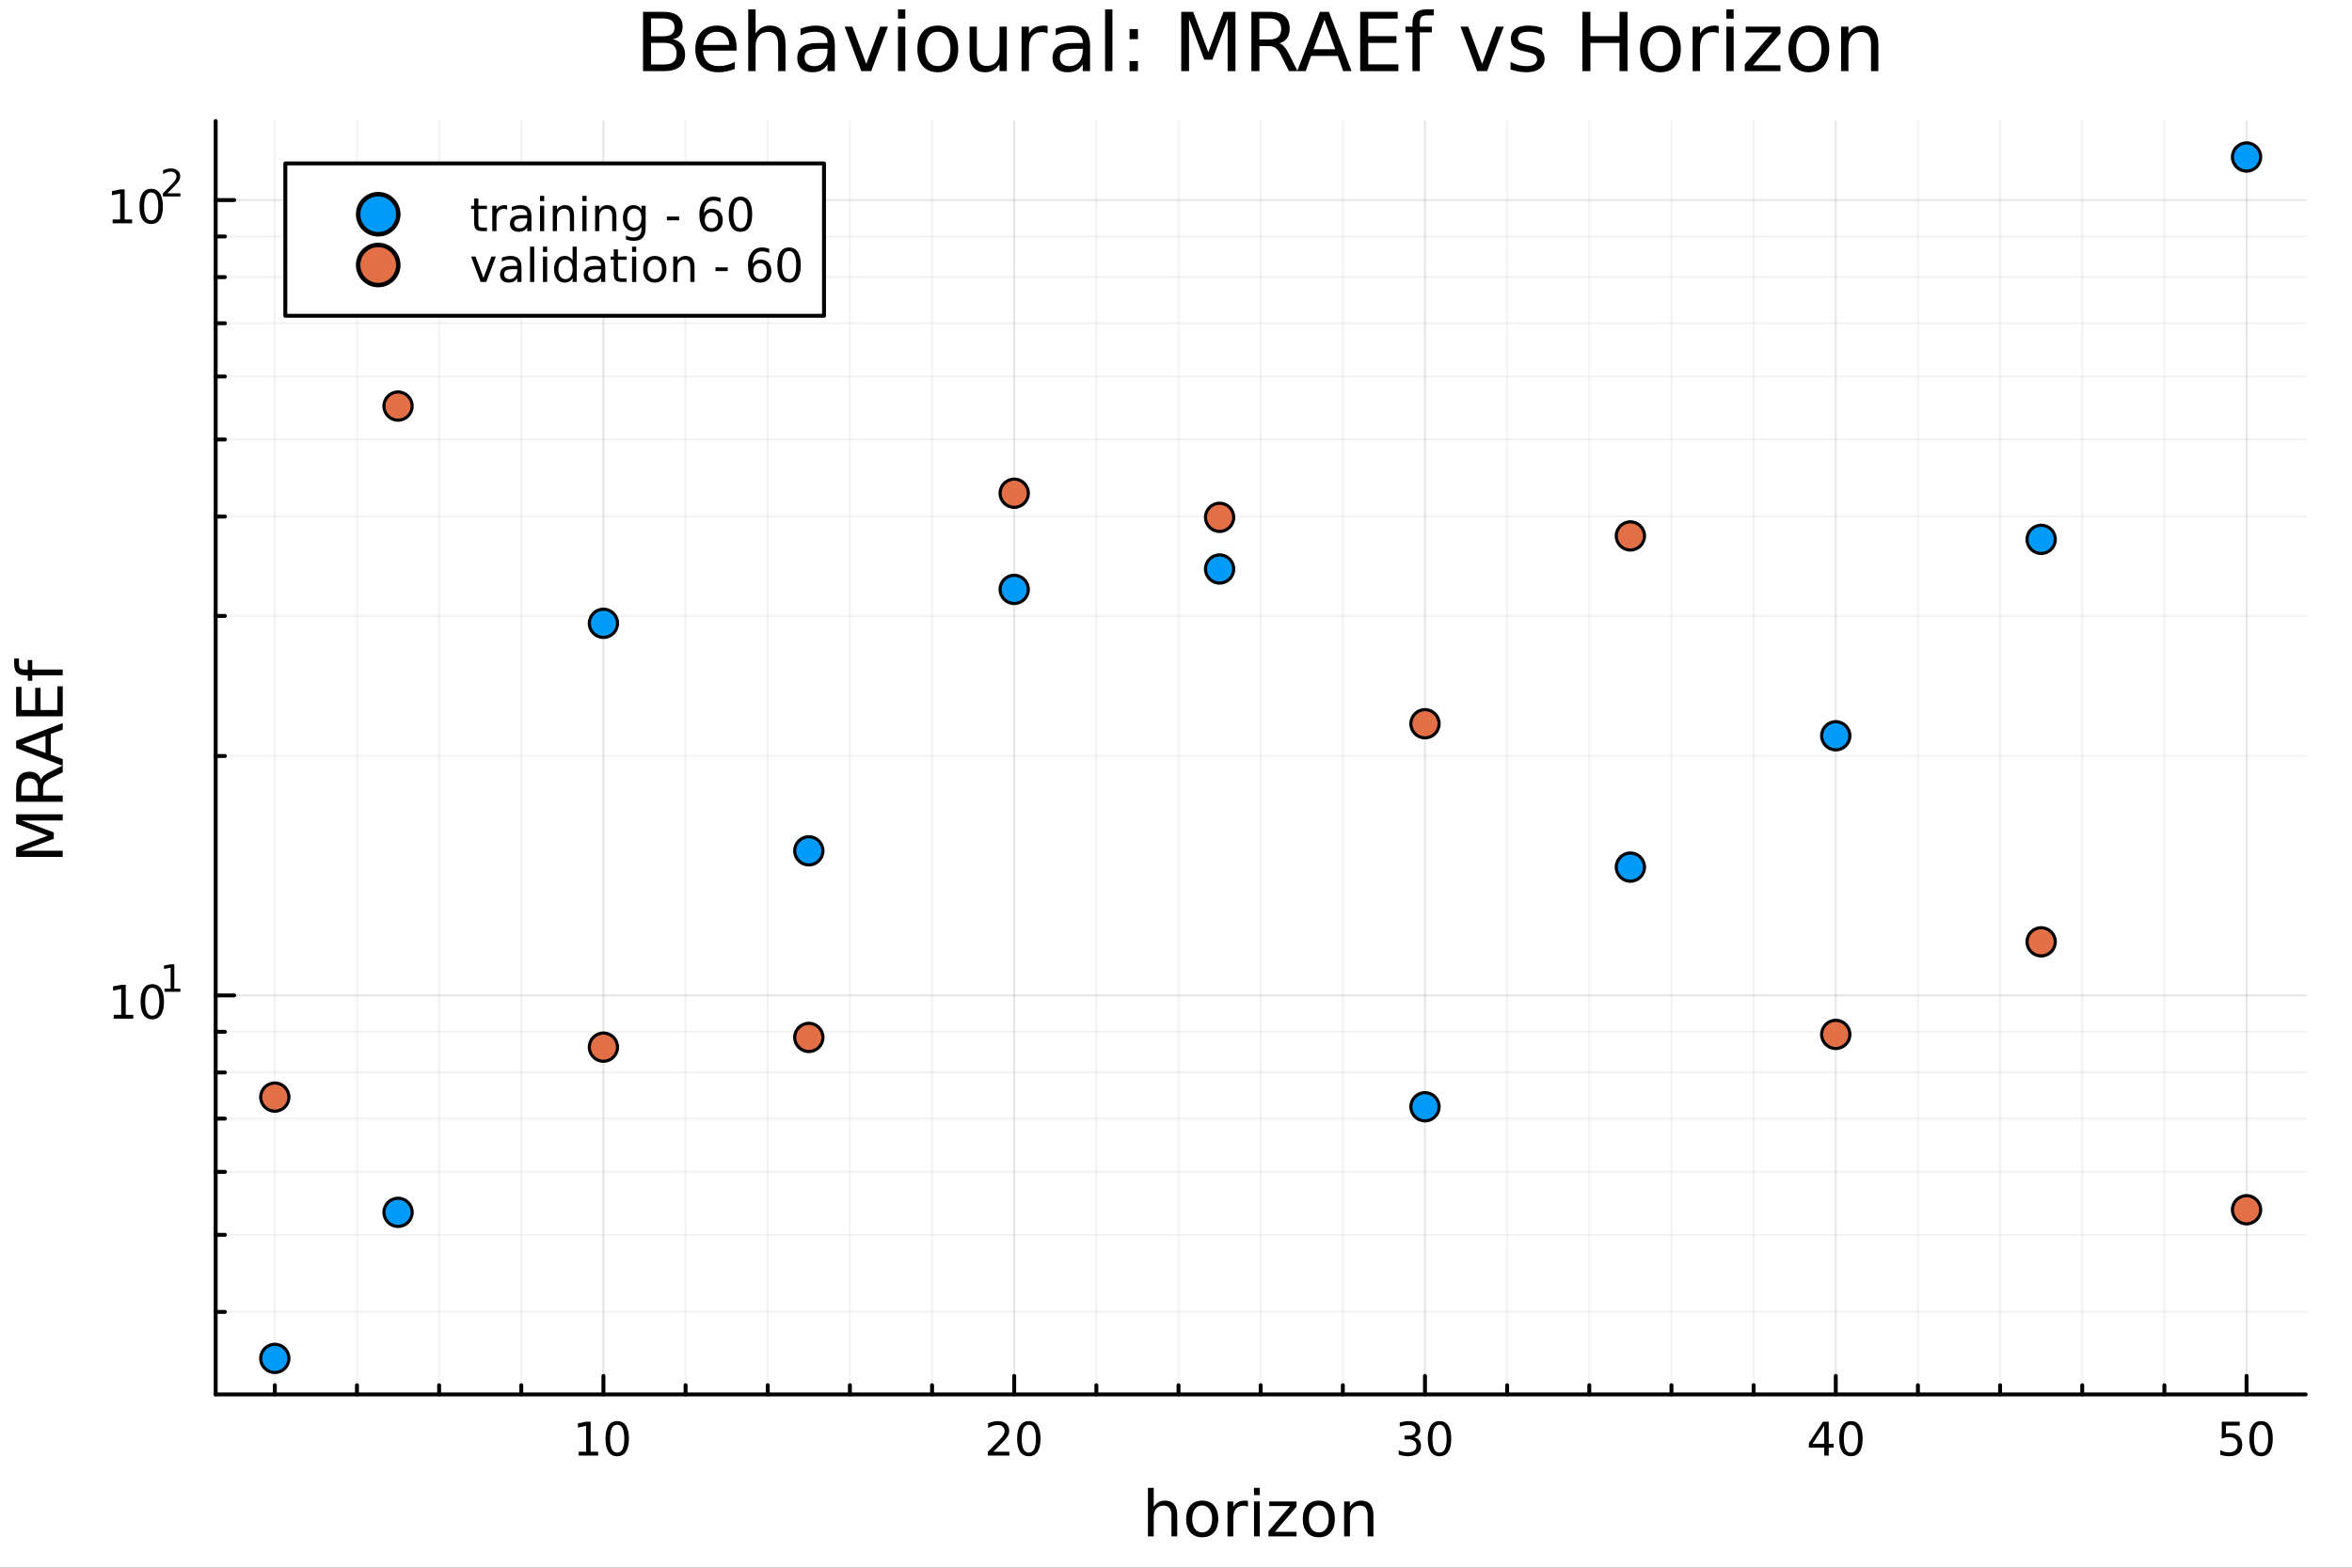 <?xml version="1.0" encoding="utf-8"?>
<svg xmlns="http://www.w3.org/2000/svg" xmlns:xlink="http://www.w3.org/1999/xlink" width="600" height="400" viewBox="0 0 2400 1600">
<rect x="0" y="0" width="2400" height="1600" fill="#333333" stroke="none"/>
<defs>
  <clipPath id="clip830">
    <rect x="0" y="0" width="2400" height="1600"/>
  </clipPath>
</defs>
<path clip-path="url(#clip830)" d="M0 1600 L2400 1600 L2400 0 L0 0  Z" fill="#ffffff" fill-rule="evenodd" fill-opacity="1"/>
<defs>
  <clipPath id="clip831">
    <rect x="480" y="0" width="1681" height="1600"/>
  </clipPath>
</defs>
<path clip-path="url(#clip830)" d="M220.057 1423.18 L2352.76 1423.18 L2352.76 123.472 L220.057 123.472  Z" fill="#ffffff" fill-rule="evenodd" fill-opacity="1"/>
<defs>
  <clipPath id="clip832">
    <rect x="220" y="123" width="2134" height="1301"/>
  </clipPath>
</defs>
<polyline clip-path="url(#clip832)" style="stroke:#000000; stroke-linecap:round; stroke-linejoin:round; stroke-width:2; stroke-opacity:0.1; fill:none" points="615.747,1423.18 615.747,123.472 "/>
<polyline clip-path="url(#clip832)" style="stroke:#000000; stroke-linecap:round; stroke-linejoin:round; stroke-width:2; stroke-opacity:0.1; fill:none" points="1034.91,1423.18 1034.91,123.472 "/>
<polyline clip-path="url(#clip832)" style="stroke:#000000; stroke-linecap:round; stroke-linejoin:round; stroke-width:2; stroke-opacity:0.1; fill:none" points="1454.07,1423.18 1454.07,123.472 "/>
<polyline clip-path="url(#clip832)" style="stroke:#000000; stroke-linecap:round; stroke-linejoin:round; stroke-width:2; stroke-opacity:0.1; fill:none" points="1873.23,1423.18 1873.23,123.472 "/>
<polyline clip-path="url(#clip832)" style="stroke:#000000; stroke-linecap:round; stroke-linejoin:round; stroke-width:2; stroke-opacity:0.1; fill:none" points="2292.4,1423.18 2292.4,123.472 "/>
<polyline clip-path="url(#clip832)" style="stroke:#000000; stroke-linecap:round; stroke-linejoin:round; stroke-width:2; stroke-opacity:0.05; fill:none" points="280.417,1423.18 280.417,123.472 "/>
<polyline clip-path="url(#clip832)" style="stroke:#000000; stroke-linecap:round; stroke-linejoin:round; stroke-width:2; stroke-opacity:0.05; fill:none" points="364.249,1423.18 364.249,123.472 "/>
<polyline clip-path="url(#clip832)" style="stroke:#000000; stroke-linecap:round; stroke-linejoin:round; stroke-width:2; stroke-opacity:0.05; fill:none" points="448.082,1423.18 448.082,123.472 "/>
<polyline clip-path="url(#clip832)" style="stroke:#000000; stroke-linecap:round; stroke-linejoin:round; stroke-width:2; stroke-opacity:0.05; fill:none" points="531.914,1423.18 531.914,123.472 "/>
<polyline clip-path="url(#clip832)" style="stroke:#000000; stroke-linecap:round; stroke-linejoin:round; stroke-width:2; stroke-opacity:0.05; fill:none" points="699.579,1423.18 699.579,123.472 "/>
<polyline clip-path="url(#clip832)" style="stroke:#000000; stroke-linecap:round; stroke-linejoin:round; stroke-width:2; stroke-opacity:0.05; fill:none" points="783.412,1423.18 783.412,123.472 "/>
<polyline clip-path="url(#clip832)" style="stroke:#000000; stroke-linecap:round; stroke-linejoin:round; stroke-width:2; stroke-opacity:0.05; fill:none" points="867.244,1423.18 867.244,123.472 "/>
<polyline clip-path="url(#clip832)" style="stroke:#000000; stroke-linecap:round; stroke-linejoin:round; stroke-width:2; stroke-opacity:0.05; fill:none" points="951.077,1423.18 951.077,123.472 "/>
<polyline clip-path="url(#clip832)" style="stroke:#000000; stroke-linecap:round; stroke-linejoin:round; stroke-width:2; stroke-opacity:0.05; fill:none" points="1118.74,1423.18 1118.74,123.472 "/>
<polyline clip-path="url(#clip832)" style="stroke:#000000; stroke-linecap:round; stroke-linejoin:round; stroke-width:2; stroke-opacity:0.05; fill:none" points="1202.57,1423.18 1202.57,123.472 "/>
<polyline clip-path="url(#clip832)" style="stroke:#000000; stroke-linecap:round; stroke-linejoin:round; stroke-width:2; stroke-opacity:0.05; fill:none" points="1286.41,1423.18 1286.41,123.472 "/>
<polyline clip-path="url(#clip832)" style="stroke:#000000; stroke-linecap:round; stroke-linejoin:round; stroke-width:2; stroke-opacity:0.05; fill:none" points="1370.24,1423.18 1370.24,123.472 "/>
<polyline clip-path="url(#clip832)" style="stroke:#000000; stroke-linecap:round; stroke-linejoin:round; stroke-width:2; stroke-opacity:0.05; fill:none" points="1537.9,1423.18 1537.9,123.472 "/>
<polyline clip-path="url(#clip832)" style="stroke:#000000; stroke-linecap:round; stroke-linejoin:round; stroke-width:2; stroke-opacity:0.05; fill:none" points="1621.74,1423.18 1621.74,123.472 "/>
<polyline clip-path="url(#clip832)" style="stroke:#000000; stroke-linecap:round; stroke-linejoin:round; stroke-width:2; stroke-opacity:0.05; fill:none" points="1705.57,1423.18 1705.57,123.472 "/>
<polyline clip-path="url(#clip832)" style="stroke:#000000; stroke-linecap:round; stroke-linejoin:round; stroke-width:2; stroke-opacity:0.05; fill:none" points="1789.4,1423.18 1789.4,123.472 "/>
<polyline clip-path="url(#clip832)" style="stroke:#000000; stroke-linecap:round; stroke-linejoin:round; stroke-width:2; stroke-opacity:0.05; fill:none" points="1957.07,1423.18 1957.07,123.472 "/>
<polyline clip-path="url(#clip832)" style="stroke:#000000; stroke-linecap:round; stroke-linejoin:round; stroke-width:2; stroke-opacity:0.05; fill:none" points="2040.9,1423.18 2040.9,123.472 "/>
<polyline clip-path="url(#clip832)" style="stroke:#000000; stroke-linecap:round; stroke-linejoin:round; stroke-width:2; stroke-opacity:0.05; fill:none" points="2124.73,1423.18 2124.73,123.472 "/>
<polyline clip-path="url(#clip832)" style="stroke:#000000; stroke-linecap:round; stroke-linejoin:round; stroke-width:2; stroke-opacity:0.05; fill:none" points="2208.56,1423.18 2208.56,123.472 "/>
<polyline clip-path="url(#clip830)" style="stroke:#000000; stroke-linecap:round; stroke-linejoin:round; stroke-width:4; stroke-opacity:1; fill:none" points="220.057,1423.18 2352.76,1423.18 "/>
<polyline clip-path="url(#clip830)" style="stroke:#000000; stroke-linecap:round; stroke-linejoin:round; stroke-width:4; stroke-opacity:1; fill:none" points="615.747,1423.18 615.747,1404.28 "/>
<polyline clip-path="url(#clip830)" style="stroke:#000000; stroke-linecap:round; stroke-linejoin:round; stroke-width:4; stroke-opacity:1; fill:none" points="1034.91,1423.18 1034.91,1404.28 "/>
<polyline clip-path="url(#clip830)" style="stroke:#000000; stroke-linecap:round; stroke-linejoin:round; stroke-width:4; stroke-opacity:1; fill:none" points="1454.07,1423.18 1454.07,1404.28 "/>
<polyline clip-path="url(#clip830)" style="stroke:#000000; stroke-linecap:round; stroke-linejoin:round; stroke-width:4; stroke-opacity:1; fill:none" points="1873.23,1423.18 1873.23,1404.28 "/>
<polyline clip-path="url(#clip830)" style="stroke:#000000; stroke-linecap:round; stroke-linejoin:round; stroke-width:4; stroke-opacity:1; fill:none" points="2292.4,1423.18 2292.4,1404.28 "/>
<polyline clip-path="url(#clip830)" style="stroke:#000000; stroke-linecap:round; stroke-linejoin:round; stroke-width:4; stroke-opacity:1; fill:none" points="280.417,1423.18 280.417,1413.73 "/>
<polyline clip-path="url(#clip830)" style="stroke:#000000; stroke-linecap:round; stroke-linejoin:round; stroke-width:4; stroke-opacity:1; fill:none" points="364.249,1423.18 364.249,1413.73 "/>
<polyline clip-path="url(#clip830)" style="stroke:#000000; stroke-linecap:round; stroke-linejoin:round; stroke-width:4; stroke-opacity:1; fill:none" points="448.082,1423.18 448.082,1413.73 "/>
<polyline clip-path="url(#clip830)" style="stroke:#000000; stroke-linecap:round; stroke-linejoin:round; stroke-width:4; stroke-opacity:1; fill:none" points="531.914,1423.18 531.914,1413.73 "/>
<polyline clip-path="url(#clip830)" style="stroke:#000000; stroke-linecap:round; stroke-linejoin:round; stroke-width:4; stroke-opacity:1; fill:none" points="699.579,1423.18 699.579,1413.73 "/>
<polyline clip-path="url(#clip830)" style="stroke:#000000; stroke-linecap:round; stroke-linejoin:round; stroke-width:4; stroke-opacity:1; fill:none" points="783.412,1423.18 783.412,1413.73 "/>
<polyline clip-path="url(#clip830)" style="stroke:#000000; stroke-linecap:round; stroke-linejoin:round; stroke-width:4; stroke-opacity:1; fill:none" points="867.244,1423.18 867.244,1413.73 "/>
<polyline clip-path="url(#clip830)" style="stroke:#000000; stroke-linecap:round; stroke-linejoin:round; stroke-width:4; stroke-opacity:1; fill:none" points="951.077,1423.18 951.077,1413.73 "/>
<polyline clip-path="url(#clip830)" style="stroke:#000000; stroke-linecap:round; stroke-linejoin:round; stroke-width:4; stroke-opacity:1; fill:none" points="1118.74,1423.18 1118.74,1413.73 "/>
<polyline clip-path="url(#clip830)" style="stroke:#000000; stroke-linecap:round; stroke-linejoin:round; stroke-width:4; stroke-opacity:1; fill:none" points="1202.57,1423.18 1202.57,1413.73 "/>
<polyline clip-path="url(#clip830)" style="stroke:#000000; stroke-linecap:round; stroke-linejoin:round; stroke-width:4; stroke-opacity:1; fill:none" points="1286.41,1423.18 1286.41,1413.73 "/>
<polyline clip-path="url(#clip830)" style="stroke:#000000; stroke-linecap:round; stroke-linejoin:round; stroke-width:4; stroke-opacity:1; fill:none" points="1370.24,1423.18 1370.24,1413.73 "/>
<polyline clip-path="url(#clip830)" style="stroke:#000000; stroke-linecap:round; stroke-linejoin:round; stroke-width:4; stroke-opacity:1; fill:none" points="1537.9,1423.18 1537.9,1413.73 "/>
<polyline clip-path="url(#clip830)" style="stroke:#000000; stroke-linecap:round; stroke-linejoin:round; stroke-width:4; stroke-opacity:1; fill:none" points="1621.74,1423.18 1621.74,1413.73 "/>
<polyline clip-path="url(#clip830)" style="stroke:#000000; stroke-linecap:round; stroke-linejoin:round; stroke-width:4; stroke-opacity:1; fill:none" points="1705.57,1423.18 1705.57,1413.73 "/>
<polyline clip-path="url(#clip830)" style="stroke:#000000; stroke-linecap:round; stroke-linejoin:round; stroke-width:4; stroke-opacity:1; fill:none" points="1789.4,1423.18 1789.4,1413.73 "/>
<polyline clip-path="url(#clip830)" style="stroke:#000000; stroke-linecap:round; stroke-linejoin:round; stroke-width:4; stroke-opacity:1; fill:none" points="1957.07,1423.18 1957.07,1413.73 "/>
<polyline clip-path="url(#clip830)" style="stroke:#000000; stroke-linecap:round; stroke-linejoin:round; stroke-width:4; stroke-opacity:1; fill:none" points="2040.9,1423.18 2040.9,1413.73 "/>
<polyline clip-path="url(#clip830)" style="stroke:#000000; stroke-linecap:round; stroke-linejoin:round; stroke-width:4; stroke-opacity:1; fill:none" points="2124.73,1423.18 2124.73,1413.73 "/>
<polyline clip-path="url(#clip830)" style="stroke:#000000; stroke-linecap:round; stroke-linejoin:round; stroke-width:4; stroke-opacity:1; fill:none" points="2208.56,1423.18 2208.56,1413.73 "/>
<path clip-path="url(#clip830)" d="M590.434 1481.64 L598.073 1481.64 L598.073 1455.28 L589.763 1456.95 L589.763 1452.69 L598.027 1451.02 L602.703 1451.02 L602.703 1481.64 L610.342 1481.64 L610.342 1485.58 L590.434 1485.58 L590.434 1481.64 Z" fill="#000000" fill-rule="nonzero" fill-opacity="1" /><path clip-path="url(#clip830)" d="M629.786 1454.1 Q626.175 1454.1 624.346 1457.66 Q622.541 1461.2 622.541 1468.33 Q622.541 1475.44 624.346 1479.01 Q626.175 1482.55 629.786 1482.55 Q633.42 1482.55 635.226 1479.01 Q637.054 1475.44 637.054 1468.33 Q637.054 1461.2 635.226 1457.66 Q633.42 1454.1 629.786 1454.1 M629.786 1450.39 Q635.596 1450.39 638.652 1455 Q641.73 1459.58 641.73 1468.33 Q641.73 1477.06 638.652 1481.67 Q635.596 1486.25 629.786 1486.25 Q623.976 1486.25 620.897 1481.67 Q617.842 1477.06 617.842 1468.33 Q617.842 1459.58 620.897 1455 Q623.976 1450.39 629.786 1450.39 Z" fill="#000000" fill-rule="nonzero" fill-opacity="1" /><path clip-path="url(#clip830)" d="M1013.68 1481.64 L1030 1481.64 L1030 1485.58 L1008.06 1485.58 L1008.06 1481.64 Q1010.72 1478.89 1015.3 1474.26 Q1019.91 1469.61 1021.09 1468.27 Q1023.34 1465.74 1024.21 1464.01 Q1025.12 1462.25 1025.12 1460.56 Q1025.12 1457.8 1023.17 1456.07 Q1021.25 1454.33 1018.15 1454.33 Q1015.95 1454.33 1013.5 1455.09 Q1011.07 1455.86 1008.29 1457.41 L1008.29 1452.69 Q1011.11 1451.55 1013.57 1450.97 Q1016.02 1450.39 1018.06 1450.39 Q1023.43 1450.39 1026.62 1453.08 Q1029.82 1455.77 1029.82 1460.26 Q1029.82 1462.39 1029.01 1464.31 Q1028.22 1466.2 1026.11 1468.8 Q1025.53 1469.47 1022.43 1472.69 Q1019.33 1475.88 1013.68 1481.64 Z" fill="#000000" fill-rule="nonzero" fill-opacity="1" /><path clip-path="url(#clip830)" d="M1049.82 1454.1 Q1046.21 1454.1 1044.38 1457.66 Q1042.57 1461.2 1042.57 1468.33 Q1042.57 1475.44 1044.38 1479.01 Q1046.21 1482.55 1049.82 1482.55 Q1053.45 1482.55 1055.26 1479.01 Q1057.08 1475.44 1057.08 1468.33 Q1057.08 1461.2 1055.26 1457.66 Q1053.45 1454.1 1049.82 1454.1 M1049.82 1450.39 Q1055.63 1450.39 1058.68 1455 Q1061.76 1459.58 1061.76 1468.33 Q1061.76 1477.06 1058.68 1481.67 Q1055.63 1486.25 1049.82 1486.25 Q1044.01 1486.25 1040.93 1481.67 Q1037.87 1477.06 1037.87 1468.33 Q1037.87 1459.58 1040.93 1455 Q1044.01 1450.39 1049.82 1450.39 Z" fill="#000000" fill-rule="nonzero" fill-opacity="1" /><path clip-path="url(#clip830)" d="M1442.91 1466.95 Q1446.27 1467.66 1448.15 1469.93 Q1450.04 1472.2 1450.04 1475.53 Q1450.04 1480.65 1446.53 1483.45 Q1443.01 1486.25 1436.53 1486.25 Q1434.35 1486.25 1432.03 1485.81 Q1429.74 1485.39 1427.29 1484.54 L1427.29 1480.02 Q1429.23 1481.16 1431.55 1481.74 Q1433.86 1482.32 1436.39 1482.32 Q1440.78 1482.32 1443.08 1480.58 Q1445.39 1478.84 1445.39 1475.53 Q1445.39 1472.48 1443.24 1470.77 Q1441.11 1469.03 1437.29 1469.03 L1433.26 1469.03 L1433.26 1465.19 L1437.47 1465.19 Q1440.92 1465.19 1442.75 1463.82 Q1444.58 1462.43 1444.58 1459.84 Q1444.58 1457.18 1442.68 1455.77 Q1440.81 1454.33 1437.29 1454.33 Q1435.37 1454.33 1433.17 1454.75 Q1430.97 1455.16 1428.33 1456.04 L1428.33 1451.88 Q1430.99 1451.14 1433.31 1450.77 Q1435.65 1450.39 1437.71 1450.39 Q1443.03 1450.39 1446.13 1452.83 Q1449.23 1455.23 1449.23 1459.35 Q1449.23 1462.22 1447.59 1464.21 Q1445.95 1466.18 1442.91 1466.95 Z" fill="#000000" fill-rule="nonzero" fill-opacity="1" /><path clip-path="url(#clip830)" d="M1468.91 1454.1 Q1465.3 1454.1 1463.47 1457.66 Q1461.66 1461.2 1461.66 1468.33 Q1461.66 1475.44 1463.47 1479.01 Q1465.3 1482.55 1468.91 1482.55 Q1472.54 1482.55 1474.35 1479.01 Q1476.18 1475.44 1476.18 1468.33 Q1476.18 1461.2 1474.35 1457.66 Q1472.54 1454.1 1468.91 1454.1 M1468.91 1450.39 Q1474.72 1450.39 1477.78 1455 Q1480.85 1459.58 1480.85 1468.33 Q1480.85 1477.06 1477.78 1481.67 Q1474.72 1486.25 1468.91 1486.25 Q1463.1 1486.25 1460.02 1481.67 Q1456.97 1477.06 1456.97 1468.33 Q1456.97 1459.58 1460.02 1455 Q1463.1 1450.39 1468.91 1450.39 Z" fill="#000000" fill-rule="nonzero" fill-opacity="1" /><path clip-path="url(#clip830)" d="M1861.41 1455.09 L1849.6 1473.54 L1861.41 1473.54 L1861.41 1455.09 M1860.18 1451.02 L1866.06 1451.02 L1866.06 1473.54 L1870.99 1473.54 L1870.99 1477.43 L1866.06 1477.43 L1866.06 1485.58 L1861.41 1485.58 L1861.41 1477.43 L1845.8 1477.43 L1845.8 1472.92 L1860.18 1451.02 Z" fill="#000000" fill-rule="nonzero" fill-opacity="1" /><path clip-path="url(#clip830)" d="M1888.72 1454.1 Q1885.11 1454.1 1883.28 1457.66 Q1881.47 1461.2 1881.47 1468.33 Q1881.47 1475.44 1883.28 1479.01 Q1885.11 1482.55 1888.72 1482.55 Q1892.35 1482.55 1894.16 1479.01 Q1895.99 1475.44 1895.99 1468.33 Q1895.99 1461.2 1894.16 1457.66 Q1892.35 1454.1 1888.72 1454.1 M1888.72 1450.39 Q1894.53 1450.39 1897.59 1455 Q1900.66 1459.58 1900.66 1468.33 Q1900.66 1477.06 1897.59 1481.67 Q1894.53 1486.25 1888.72 1486.25 Q1882.91 1486.25 1879.83 1481.67 Q1876.78 1477.06 1876.78 1468.33 Q1876.78 1459.58 1879.83 1455 Q1882.91 1450.39 1888.72 1450.39 Z" fill="#000000" fill-rule="nonzero" fill-opacity="1" /><path clip-path="url(#clip830)" d="M2267.1 1451.02 L2285.45 1451.02 L2285.45 1454.96 L2271.38 1454.96 L2271.38 1463.43 Q2272.4 1463.08 2273.42 1462.92 Q2274.43 1462.73 2275.45 1462.73 Q2281.24 1462.73 2284.62 1465.9 Q2288 1469.08 2288 1474.49 Q2288 1480.07 2284.53 1483.17 Q2281.05 1486.25 2274.73 1486.25 Q2272.56 1486.25 2270.29 1485.88 Q2268.04 1485.51 2265.64 1484.77 L2265.64 1480.07 Q2267.72 1481.2 2269.94 1481.76 Q2272.17 1482.32 2274.64 1482.32 Q2278.65 1482.32 2280.98 1480.21 Q2283.32 1478.1 2283.32 1474.49 Q2283.32 1470.88 2280.98 1468.77 Q2278.65 1466.67 2274.64 1466.67 Q2272.77 1466.67 2270.89 1467.08 Q2269.04 1467.5 2267.1 1468.38 L2267.1 1451.02 Z" fill="#000000" fill-rule="nonzero" fill-opacity="1" /><path clip-path="url(#clip830)" d="M2307.21 1454.1 Q2303.6 1454.1 2301.77 1457.66 Q2299.97 1461.2 2299.97 1468.33 Q2299.97 1475.44 2301.77 1479.01 Q2303.6 1482.55 2307.21 1482.55 Q2310.85 1482.55 2312.65 1479.01 Q2314.48 1475.44 2314.48 1468.33 Q2314.48 1461.2 2312.65 1457.66 Q2310.85 1454.1 2307.21 1454.1 M2307.21 1450.39 Q2313.02 1450.39 2316.08 1455 Q2319.16 1459.58 2319.16 1468.33 Q2319.16 1477.06 2316.08 1481.67 Q2313.02 1486.25 2307.21 1486.25 Q2301.4 1486.25 2298.32 1481.67 Q2295.27 1477.06 2295.27 1468.33 Q2295.27 1459.58 2298.32 1455 Q2301.4 1450.39 2307.21 1450.39 Z" fill="#000000" fill-rule="nonzero" fill-opacity="1" /><path clip-path="url(#clip830)" d="M1201.23 1546.53 L1201.23 1568.04 L1195.38 1568.04 L1195.38 1546.72 Q1195.38 1541.66 1193.4 1539.14 Q1191.43 1536.63 1187.48 1536.63 Q1182.74 1536.63 1180 1539.65 Q1177.27 1542.68 1177.27 1547.9 L1177.27 1568.04 L1171.38 1568.04 L1171.38 1518.52 L1177.27 1518.52 L1177.27 1537.93 Q1179.37 1534.72 1182.2 1533.13 Q1185.06 1531.54 1188.79 1531.54 Q1194.93 1531.54 1198.08 1535.36 Q1201.23 1539.14 1201.23 1546.53 Z" fill="#000000" fill-rule="nonzero" fill-opacity="1" /><path clip-path="url(#clip830)" d="M1226.73 1536.5 Q1222.02 1536.5 1219.28 1540.19 Q1216.54 1543.85 1216.54 1550.25 Q1216.54 1556.65 1219.25 1560.34 Q1221.99 1564 1226.73 1564 Q1231.41 1564 1234.14 1560.31 Q1236.88 1556.62 1236.88 1550.25 Q1236.88 1543.92 1234.14 1540.23 Q1231.41 1536.5 1226.73 1536.5 M1226.73 1531.54 Q1234.37 1531.54 1238.73 1536.5 Q1243.09 1541.47 1243.09 1550.25 Q1243.09 1559 1238.73 1564 Q1234.37 1568.97 1226.73 1568.97 Q1219.06 1568.97 1214.7 1564 Q1210.37 1559 1210.37 1550.25 Q1210.37 1541.47 1214.7 1536.5 Q1219.06 1531.54 1226.73 1531.54 Z" fill="#000000" fill-rule="nonzero" fill-opacity="1" /><path clip-path="url(#clip830)" d="M1273.45 1537.87 Q1272.47 1537.3 1271.29 1537.04 Q1270.14 1536.76 1268.74 1536.76 Q1263.78 1536.76 1261.1 1540 Q1258.46 1543.22 1258.46 1549.27 L1258.46 1568.04 L1252.57 1568.04 L1252.57 1532.4 L1258.46 1532.4 L1258.46 1537.93 Q1260.31 1534.69 1263.27 1533.13 Q1266.23 1531.54 1270.46 1531.54 Q1271.07 1531.54 1271.8 1531.63 Q1272.53 1531.7 1273.42 1531.85 L1273.45 1537.87 Z" fill="#000000" fill-rule="nonzero" fill-opacity="1" /><path clip-path="url(#clip830)" d="M1279.6 1532.4 L1285.45 1532.4 L1285.45 1568.04 L1279.6 1568.04 L1279.6 1532.4 M1279.6 1518.52 L1285.45 1518.52 L1285.45 1525.93 L1279.6 1525.93 L1279.6 1518.52 Z" fill="#000000" fill-rule="nonzero" fill-opacity="1" /><path clip-path="url(#clip830)" d="M1295.16 1532.4 L1322.98 1532.4 L1322.98 1537.74 L1300.95 1563.37 L1322.98 1563.37 L1322.98 1568.04 L1294.36 1568.04 L1294.36 1562.7 L1316.39 1537.07 L1295.16 1537.07 L1295.16 1532.4 Z" fill="#000000" fill-rule="nonzero" fill-opacity="1" /><path clip-path="url(#clip830)" d="M1345.73 1536.5 Q1341.02 1536.5 1338.29 1540.19 Q1335.55 1543.85 1335.55 1550.25 Q1335.55 1556.65 1338.26 1560.34 Q1340.99 1564 1345.73 1564 Q1350.41 1564 1353.15 1560.31 Q1355.89 1556.62 1355.89 1550.25 Q1355.89 1543.92 1353.15 1540.23 Q1350.41 1536.5 1345.73 1536.5 M1345.73 1531.54 Q1353.37 1531.54 1357.73 1536.5 Q1362.09 1541.47 1362.09 1550.25 Q1362.09 1559 1357.73 1564 Q1353.37 1568.97 1345.73 1568.97 Q1338.06 1568.97 1333.7 1564 Q1329.38 1559 1329.38 1550.25 Q1329.38 1541.47 1333.7 1536.5 Q1338.06 1531.54 1345.73 1531.54 Z" fill="#000000" fill-rule="nonzero" fill-opacity="1" /><path clip-path="url(#clip830)" d="M1401.43 1546.53 L1401.43 1568.04 L1395.58 1568.04 L1395.58 1546.72 Q1395.58 1541.66 1393.61 1539.14 Q1391.63 1536.63 1387.68 1536.63 Q1382.94 1536.63 1380.21 1539.65 Q1377.47 1542.68 1377.47 1547.9 L1377.47 1568.04 L1371.58 1568.04 L1371.58 1532.4 L1377.47 1532.4 L1377.47 1537.93 Q1379.57 1534.72 1382.4 1533.13 Q1385.27 1531.54 1388.99 1531.54 Q1395.13 1531.54 1398.28 1535.36 Q1401.43 1539.14 1401.43 1546.53 Z" fill="#000000" fill-rule="nonzero" fill-opacity="1" /><polyline clip-path="url(#clip832)" style="stroke:#000000; stroke-linecap:round; stroke-linejoin:round; stroke-width:2; stroke-opacity:0.1; fill:none" points="220.057,1015.93 2352.76,1015.93 "/>
<polyline clip-path="url(#clip832)" style="stroke:#000000; stroke-linecap:round; stroke-linejoin:round; stroke-width:2; stroke-opacity:0.1; fill:none" points="220.057,204.187 2352.76,204.187 "/>
<polyline clip-path="url(#clip832)" style="stroke:#000000; stroke-linecap:round; stroke-linejoin:round; stroke-width:2; stroke-opacity:0.05; fill:none" points="220.057,1338.95 2352.76,1338.95 "/>
<polyline clip-path="url(#clip832)" style="stroke:#000000; stroke-linecap:round; stroke-linejoin:round; stroke-width:2; stroke-opacity:0.05; fill:none" points="220.057,1260.29 2352.76,1260.29 "/>
<polyline clip-path="url(#clip832)" style="stroke:#000000; stroke-linecap:round; stroke-linejoin:round; stroke-width:2; stroke-opacity:0.05; fill:none" points="220.057,1196.01 2352.76,1196.01 "/>
<polyline clip-path="url(#clip832)" style="stroke:#000000; stroke-linecap:round; stroke-linejoin:round; stroke-width:2; stroke-opacity:0.05; fill:none" points="220.057,1141.67 2352.76,1141.67 "/>
<polyline clip-path="url(#clip832)" style="stroke:#000000; stroke-linecap:round; stroke-linejoin:round; stroke-width:2; stroke-opacity:0.05; fill:none" points="220.057,1094.59 2352.76,1094.59 "/>
<polyline clip-path="url(#clip832)" style="stroke:#000000; stroke-linecap:round; stroke-linejoin:round; stroke-width:2; stroke-opacity:0.05; fill:none" points="220.057,1053.07 2352.76,1053.07 "/>
<polyline clip-path="url(#clip832)" style="stroke:#000000; stroke-linecap:round; stroke-linejoin:round; stroke-width:2; stroke-opacity:0.05; fill:none" points="220.057,771.569 2352.76,771.569 "/>
<polyline clip-path="url(#clip832)" style="stroke:#000000; stroke-linecap:round; stroke-linejoin:round; stroke-width:2; stroke-opacity:0.05; fill:none" points="220.057,628.629 2352.76,628.629 "/>
<polyline clip-path="url(#clip832)" style="stroke:#000000; stroke-linecap:round; stroke-linejoin:round; stroke-width:2; stroke-opacity:0.05; fill:none" points="220.057,527.211 2352.76,527.211 "/>
<polyline clip-path="url(#clip832)" style="stroke:#000000; stroke-linecap:round; stroke-linejoin:round; stroke-width:2; stroke-opacity:0.05; fill:none" points="220.057,448.545 2352.76,448.545 "/>
<polyline clip-path="url(#clip832)" style="stroke:#000000; stroke-linecap:round; stroke-linejoin:round; stroke-width:2; stroke-opacity:0.05; fill:none" points="220.057,384.271 2352.76,384.271 "/>
<polyline clip-path="url(#clip832)" style="stroke:#000000; stroke-linecap:round; stroke-linejoin:round; stroke-width:2; stroke-opacity:0.05; fill:none" points="220.057,329.927 2352.76,329.927 "/>
<polyline clip-path="url(#clip832)" style="stroke:#000000; stroke-linecap:round; stroke-linejoin:round; stroke-width:2; stroke-opacity:0.05; fill:none" points="220.057,282.853 2352.76,282.853 "/>
<polyline clip-path="url(#clip832)" style="stroke:#000000; stroke-linecap:round; stroke-linejoin:round; stroke-width:2; stroke-opacity:0.05; fill:none" points="220.057,241.33 2352.76,241.33 "/>
<polyline clip-path="url(#clip830)" style="stroke:#000000; stroke-linecap:round; stroke-linejoin:round; stroke-width:4; stroke-opacity:1; fill:none" points="220.057,1423.18 220.057,123.472 "/>
<polyline clip-path="url(#clip830)" style="stroke:#000000; stroke-linecap:round; stroke-linejoin:round; stroke-width:4; stroke-opacity:1; fill:none" points="220.057,1015.93 238.955,1015.93 "/>
<polyline clip-path="url(#clip830)" style="stroke:#000000; stroke-linecap:round; stroke-linejoin:round; stroke-width:4; stroke-opacity:1; fill:none" points="220.057,204.187 238.955,204.187 "/>
<polyline clip-path="url(#clip830)" style="stroke:#000000; stroke-linecap:round; stroke-linejoin:round; stroke-width:4; stroke-opacity:1; fill:none" points="220.057,1338.95 229.506,1338.95 "/>
<polyline clip-path="url(#clip830)" style="stroke:#000000; stroke-linecap:round; stroke-linejoin:round; stroke-width:4; stroke-opacity:1; fill:none" points="220.057,1260.29 229.506,1260.29 "/>
<polyline clip-path="url(#clip830)" style="stroke:#000000; stroke-linecap:round; stroke-linejoin:round; stroke-width:4; stroke-opacity:1; fill:none" points="220.057,1196.01 229.506,1196.01 "/>
<polyline clip-path="url(#clip830)" style="stroke:#000000; stroke-linecap:round; stroke-linejoin:round; stroke-width:4; stroke-opacity:1; fill:none" points="220.057,1141.67 229.506,1141.67 "/>
<polyline clip-path="url(#clip830)" style="stroke:#000000; stroke-linecap:round; stroke-linejoin:round; stroke-width:4; stroke-opacity:1; fill:none" points="220.057,1094.59 229.506,1094.59 "/>
<polyline clip-path="url(#clip830)" style="stroke:#000000; stroke-linecap:round; stroke-linejoin:round; stroke-width:4; stroke-opacity:1; fill:none" points="220.057,1053.07 229.506,1053.07 "/>
<polyline clip-path="url(#clip830)" style="stroke:#000000; stroke-linecap:round; stroke-linejoin:round; stroke-width:4; stroke-opacity:1; fill:none" points="220.057,771.569 229.506,771.569 "/>
<polyline clip-path="url(#clip830)" style="stroke:#000000; stroke-linecap:round; stroke-linejoin:round; stroke-width:4; stroke-opacity:1; fill:none" points="220.057,628.629 229.506,628.629 "/>
<polyline clip-path="url(#clip830)" style="stroke:#000000; stroke-linecap:round; stroke-linejoin:round; stroke-width:4; stroke-opacity:1; fill:none" points="220.057,527.211 229.506,527.211 "/>
<polyline clip-path="url(#clip830)" style="stroke:#000000; stroke-linecap:round; stroke-linejoin:round; stroke-width:4; stroke-opacity:1; fill:none" points="220.057,448.545 229.506,448.545 "/>
<polyline clip-path="url(#clip830)" style="stroke:#000000; stroke-linecap:round; stroke-linejoin:round; stroke-width:4; stroke-opacity:1; fill:none" points="220.057,384.271 229.506,384.271 "/>
<polyline clip-path="url(#clip830)" style="stroke:#000000; stroke-linecap:round; stroke-linejoin:round; stroke-width:4; stroke-opacity:1; fill:none" points="220.057,329.927 229.506,329.927 "/>
<polyline clip-path="url(#clip830)" style="stroke:#000000; stroke-linecap:round; stroke-linejoin:round; stroke-width:4; stroke-opacity:1; fill:none" points="220.057,282.853 229.506,282.853 "/>
<polyline clip-path="url(#clip830)" style="stroke:#000000; stroke-linecap:round; stroke-linejoin:round; stroke-width:4; stroke-opacity:1; fill:none" points="220.057,241.33 229.506,241.33 "/>
<path clip-path="url(#clip830)" d="M116.041 1035.72 L123.68 1035.72 L123.68 1009.35 L115.37 1011.02 L115.37 1006.76 L123.634 1005.1 L128.31 1005.1 L128.31 1035.72 L135.948 1035.72 L135.948 1039.66 L116.041 1039.66 L116.041 1035.72 Z" fill="#000000" fill-rule="nonzero" fill-opacity="1" /><path clip-path="url(#clip830)" d="M155.393 1008.17 Q151.782 1008.17 149.953 1011.74 Q148.147 1015.28 148.147 1022.41 Q148.147 1029.52 149.953 1033.08 Q151.782 1036.62 155.393 1036.62 Q159.027 1036.62 160.833 1033.08 Q162.661 1029.52 162.661 1022.41 Q162.661 1015.28 160.833 1011.74 Q159.027 1008.17 155.393 1008.17 M155.393 1004.47 Q161.203 1004.47 164.258 1009.08 Q167.337 1013.66 167.337 1022.41 Q167.337 1031.14 164.258 1035.74 Q161.203 1040.33 155.393 1040.33 Q149.583 1040.33 146.504 1035.74 Q143.448 1031.14 143.448 1022.41 Q143.448 1013.66 146.504 1009.08 Q149.583 1004.47 155.393 1004.47 Z" fill="#000000" fill-rule="nonzero" fill-opacity="1" /><path clip-path="url(#clip830)" d="M167.883 1009.05 L174.089 1009.05 L174.089 987.625 L167.337 988.98 L167.337 985.519 L174.052 984.165 L177.851 984.165 L177.851 1009.05 L184.057 1009.05 L184.057 1012.24 L167.883 1012.24 L167.883 1009.05 Z" fill="#000000" fill-rule="nonzero" fill-opacity="1" /><path clip-path="url(#clip830)" d="M114.931 223.98 L122.57 223.98 L122.57 197.614 L114.26 199.281 L114.26 195.021 L122.524 193.355 L127.2 193.355 L127.2 223.98 L134.839 223.98 L134.839 227.915 L114.931 227.915 L114.931 223.98 Z" fill="#000000" fill-rule="nonzero" fill-opacity="1" /><path clip-path="url(#clip830)" d="M154.283 196.433 Q150.672 196.433 148.843 199.998 Q147.038 203.54 147.038 210.669 Q147.038 217.776 148.843 221.341 Q150.672 224.882 154.283 224.882 Q157.917 224.882 159.723 221.341 Q161.552 217.776 161.552 210.669 Q161.552 203.54 159.723 199.998 Q157.917 196.433 154.283 196.433 M154.283 192.73 Q160.093 192.73 163.149 197.336 Q166.227 201.919 166.227 210.669 Q166.227 219.396 163.149 224.003 Q160.093 228.586 154.283 228.586 Q148.473 228.586 145.394 224.003 Q142.339 219.396 142.339 210.669 Q142.339 201.919 145.394 197.336 Q148.473 192.73 154.283 192.73 Z" fill="#000000" fill-rule="nonzero" fill-opacity="1" /><path clip-path="url(#clip830)" d="M170.798 197.307 L184.057 197.307 L184.057 200.504 L166.227 200.504 L166.227 197.307 Q168.39 195.069 172.114 191.307 Q175.857 187.527 176.816 186.436 Q178.641 184.386 179.355 182.975 Q180.089 181.546 180.089 180.173 Q180.089 177.935 178.509 176.524 Q176.948 175.114 174.428 175.114 Q172.641 175.114 170.647 175.734 Q168.672 176.355 166.416 177.615 L166.416 173.778 Q168.71 172.857 170.704 172.387 Q172.697 171.916 174.352 171.916 Q178.716 171.916 181.311 174.098 Q183.907 176.28 183.907 179.929 Q183.907 181.659 183.249 183.22 Q182.609 184.762 180.898 186.869 Q180.427 187.414 177.907 190.028 Q175.387 192.624 170.798 197.307 Z" fill="#000000" fill-rule="nonzero" fill-opacity="1" /><path clip-path="url(#clip830)" d="M16.484 874.557 L16.484 864.976 L48.822 852.85 L16.484 840.659 L16.484 831.079 L64.004 831.079 L64.004 837.349 L22.277 837.349 L54.869 849.603 L54.869 856.064 L22.277 868.318 L64.004 868.318 L64.004 874.557 L16.484 874.557 Z" fill="#000000" fill-rule="nonzero" fill-opacity="1" /><path clip-path="url(#clip830)" d="M41.724 795.781 Q42.424 793.712 44.716 791.771 Q47.008 789.797 51.018 787.824 L64.004 781.299 L64.004 788.206 L51.814 794.285 Q47.039 796.64 45.48 798.868 Q43.92 801.065 43.92 804.884 L43.92 811.886 L64.004 811.886 L64.004 818.316 L16.484 818.316 L16.484 803.802 Q16.484 795.654 19.89 791.643 Q23.296 787.633 30.17 787.633 Q34.658 787.633 37.618 789.734 Q40.578 791.802 41.724 795.781 M21.768 811.886 L38.637 811.886 L38.637 803.802 Q38.637 799.155 36.504 796.8 Q34.34 794.412 30.17 794.412 Q26.001 794.412 23.9 796.8 Q21.768 799.155 21.768 803.802 L21.768 811.886 Z" fill="#000000" fill-rule="nonzero" fill-opacity="1" /><path clip-path="url(#clip830)" d="M22.818 759.783 L46.467 768.504 L46.467 751.03 L22.818 759.783 M16.484 763.411 L16.484 756.123 L64.004 738.012 L64.004 744.696 L51.814 749.025 L51.814 770.446 L64.004 774.774 L64.004 781.554 L16.484 763.411 Z" fill="#000000" fill-rule="nonzero" fill-opacity="1" /><path clip-path="url(#clip830)" d="M16.484 731.074 L16.484 701.027 L21.895 701.027 L21.895 724.644 L35.963 724.644 L35.963 702.014 L41.374 702.014 L41.374 724.644 L58.593 724.644 L58.593 700.455 L64.004 700.455 L64.004 731.074 L16.484 731.074 Z" fill="#000000" fill-rule="nonzero" fill-opacity="1" /><path clip-path="url(#clip830)" d="M14.479 672.095 L19.349 672.095 L19.349 677.697 Q19.349 680.848 20.622 682.089 Q21.895 683.299 25.205 683.299 L28.356 683.299 L28.356 673.655 L32.908 673.655 L32.908 683.299 L64.004 683.299 L64.004 689.187 L32.908 689.187 L32.908 694.789 L28.356 694.789 L28.356 689.187 L25.874 689.187 Q19.922 689.187 17.216 686.418 Q14.479 683.649 14.479 677.633 L14.479 672.095 Z" fill="#000000" fill-rule="nonzero" fill-opacity="1" /><path clip-path="url(#clip830)" d="M664.35 43.693 L664.35 65.852 L677.475 65.852 Q684.078 65.852 687.237 63.137 Q690.438 60.383 690.438 54.752 Q690.438 49.081 687.237 46.407 Q684.078 43.693 677.475 43.693 L664.35 43.693 M664.35 18.82 L664.35 37.05 L676.462 37.05 Q682.457 37.05 685.374 34.822 Q688.331 32.553 688.331 27.935 Q688.331 23.358 685.374 21.089 Q682.457 18.82 676.462 18.82 L664.35 18.82 M656.167 12.096 L677.07 12.096 Q686.427 12.096 691.491 15.985 Q696.554 19.874 696.554 27.044 Q696.554 32.594 693.962 35.875 Q691.369 39.156 686.346 39.966 Q692.382 41.263 695.704 45.394 Q699.066 49.486 699.066 55.643 Q699.066 63.745 693.557 68.16 Q688.048 72.576 677.88 72.576 L656.167 72.576 L656.167 12.096 Z" fill="#000000" fill-rule="nonzero" fill-opacity="1" /><path clip-path="url(#clip830)" d="M751.566 48.028 L751.566 51.673 L717.295 51.673 Q717.781 59.37 721.913 63.421 Q726.085 67.431 733.499 67.431 Q737.793 67.431 741.803 66.378 Q745.854 65.325 749.824 63.218 L749.824 70.267 Q745.813 71.968 741.6 72.86 Q737.388 73.751 733.053 73.751 Q722.197 73.751 715.837 67.431 Q709.517 61.112 709.517 50.337 Q709.517 39.197 715.513 32.675 Q721.548 26.112 731.757 26.112 Q740.912 26.112 746.218 32.026 Q751.566 37.9 751.566 48.028 M744.112 45.84 Q744.031 39.723 740.669 36.077 Q737.347 32.431 731.838 32.431 Q725.599 32.431 721.832 35.956 Q718.105 39.48 717.538 45.88 L744.112 45.84 Z" fill="#000000" fill-rule="nonzero" fill-opacity="1" /><path clip-path="url(#clip830)" d="M801.513 45.192 L801.513 72.576 L794.06 72.576 L794.06 45.435 Q794.06 38.994 791.548 35.794 Q789.037 32.594 784.013 32.594 Q777.978 32.594 774.494 36.442 Q771.01 40.29 771.01 46.934 L771.01 72.576 L763.516 72.576 L763.516 9.544 L771.01 9.544 L771.01 34.254 Q773.684 30.163 777.289 28.138 Q780.935 26.112 785.674 26.112 Q793.493 26.112 797.503 30.973 Q801.513 35.794 801.513 45.192 Z" fill="#000000" fill-rule="nonzero" fill-opacity="1" /><path clip-path="url(#clip830)" d="M836.999 49.769 Q827.966 49.769 824.482 51.835 Q820.998 53.901 820.998 58.884 Q820.998 62.854 823.591 65.203 Q826.224 67.512 830.72 67.512 Q836.918 67.512 840.645 63.137 Q844.412 58.722 844.412 51.43 L844.412 49.769 L836.999 49.769 M851.866 46.691 L851.866 72.576 L844.412 72.576 L844.412 65.689 Q841.86 69.821 838.052 71.806 Q834.245 73.751 828.735 73.751 Q821.768 73.751 817.636 69.862 Q813.545 65.933 813.545 59.37 Q813.545 51.714 818.649 47.825 Q823.793 43.936 833.961 43.936 L844.412 43.936 L844.412 43.207 Q844.412 38.062 841.01 35.267 Q837.647 32.431 831.531 32.431 Q827.642 32.431 823.955 33.363 Q820.269 34.295 816.866 36.158 L816.866 29.272 Q820.958 27.692 824.806 26.922 Q828.654 26.112 832.3 26.112 Q842.144 26.112 847.005 31.216 Q851.866 36.32 851.866 46.691 Z" fill="#000000" fill-rule="nonzero" fill-opacity="1" /><path clip-path="url(#clip830)" d="M861.872 27.206 L869.771 27.206 L883.949 65.284 L898.127 27.206 L906.027 27.206 L889.013 72.576 L878.886 72.576 L861.872 27.206 Z" fill="#000000" fill-rule="nonzero" fill-opacity="1" /><path clip-path="url(#clip830)" d="M916.316 27.206 L923.77 27.206 L923.77 72.576 L916.316 72.576 L916.316 27.206 M916.316 9.544 L923.77 9.544 L923.77 18.983 L916.316 18.983 L916.316 9.544 Z" fill="#000000" fill-rule="nonzero" fill-opacity="1" /><path clip-path="url(#clip830)" d="M956.947 32.431 Q950.951 32.431 947.467 37.131 Q943.984 41.789 943.984 49.931 Q943.984 58.074 947.427 62.773 Q950.911 67.431 956.947 67.431 Q962.901 67.431 966.385 62.732 Q969.869 58.033 969.869 49.931 Q969.869 41.87 966.385 37.171 Q962.901 32.431 956.947 32.431 M956.947 26.112 Q966.669 26.112 972.218 32.431 Q977.768 38.751 977.768 49.931 Q977.768 61.071 972.218 67.431 Q966.669 73.751 956.947 73.751 Q947.184 73.751 941.634 67.431 Q936.125 61.071 936.125 49.931 Q936.125 38.751 941.634 32.431 Q947.184 26.112 956.947 26.112 Z" fill="#000000" fill-rule="nonzero" fill-opacity="1" /><path clip-path="url(#clip830)" d="M989.354 54.671 L989.354 27.206 L996.807 27.206 L996.807 54.387 Q996.807 60.828 999.319 64.069 Q1001.83 67.269 1006.85 67.269 Q1012.89 67.269 1016.37 63.421 Q1019.9 59.573 1019.9 52.929 L1019.9 27.206 L1027.35 27.206 L1027.35 72.576 L1019.9 72.576 L1019.9 65.608 Q1017.18 69.74 1013.58 71.766 Q1010.01 73.751 1005.27 73.751 Q997.456 73.751 993.405 68.89 Q989.354 64.029 989.354 54.671 M1008.11 26.112 L1008.11 26.112 Z" fill="#000000" fill-rule="nonzero" fill-opacity="1" /><path clip-path="url(#clip830)" d="M1068.99 34.173 Q1067.74 33.444 1066.24 33.12 Q1064.78 32.756 1063 32.756 Q1056.68 32.756 1053.28 36.888 Q1049.91 40.979 1049.91 48.676 L1049.91 72.576 L1042.42 72.576 L1042.42 27.206 L1049.91 27.206 L1049.91 34.254 Q1052.26 30.122 1056.03 28.138 Q1059.8 26.112 1065.19 26.112 Q1065.96 26.112 1066.89 26.234 Q1067.82 26.315 1068.95 26.517 L1068.99 34.173 Z" fill="#000000" fill-rule="nonzero" fill-opacity="1" /><path clip-path="url(#clip830)" d="M1097.43 49.769 Q1088.4 49.769 1084.91 51.835 Q1081.43 53.901 1081.43 58.884 Q1081.43 62.854 1084.02 65.203 Q1086.66 67.512 1091.15 67.512 Q1097.35 67.512 1101.08 63.137 Q1104.85 58.722 1104.85 51.43 L1104.85 49.769 L1097.43 49.769 M1112.3 46.691 L1112.3 72.576 L1104.85 72.576 L1104.85 65.689 Q1102.29 69.821 1098.49 71.806 Q1094.68 73.751 1089.17 73.751 Q1082.2 73.751 1078.07 69.862 Q1073.98 65.933 1073.98 59.37 Q1073.98 51.714 1079.08 47.825 Q1084.23 43.936 1094.39 43.936 L1104.85 43.936 L1104.85 43.207 Q1104.85 38.062 1101.44 35.267 Q1098.08 32.431 1091.96 32.431 Q1088.07 32.431 1084.39 33.363 Q1080.7 34.295 1077.3 36.158 L1077.3 29.272 Q1081.39 27.692 1085.24 26.922 Q1089.09 26.112 1092.73 26.112 Q1102.58 26.112 1107.44 31.216 Q1112.3 36.32 1112.3 46.691 Z" fill="#000000" fill-rule="nonzero" fill-opacity="1" /><path clip-path="url(#clip830)" d="M1127.65 9.544 L1135.11 9.544 L1135.11 72.576 L1127.65 72.576 L1127.65 9.544 Z" fill="#000000" fill-rule="nonzero" fill-opacity="1" /><path clip-path="url(#clip830)" d="M1152.61 62.287 L1161.15 62.287 L1161.15 72.576 L1152.61 72.576 L1152.61 62.287 M1152.61 29.677 L1161.15 29.677 L1161.15 39.966 L1152.61 39.966 L1152.61 29.677 Z" fill="#000000" fill-rule="nonzero" fill-opacity="1" /><path clip-path="url(#clip830)" d="M1205.35 12.096 L1217.54 12.096 L1232.98 53.253 L1248.49 12.096 L1260.68 12.096 L1260.68 72.576 L1252.7 72.576 L1252.7 19.469 L1237.11 60.95 L1228.88 60.95 L1213.29 19.469 L1213.29 72.576 L1205.35 72.576 L1205.35 12.096 Z" fill="#000000" fill-rule="nonzero" fill-opacity="1" /><path clip-path="url(#clip830)" d="M1305.61 44.22 Q1308.24 45.111 1310.71 48.028 Q1313.22 50.944 1315.74 56.048 L1324.04 72.576 L1315.25 72.576 L1307.51 57.061 Q1304.51 50.985 1301.68 49 Q1298.88 47.015 1294.02 47.015 L1285.11 47.015 L1285.11 72.576 L1276.93 72.576 L1276.93 12.096 L1295.4 12.096 Q1305.77 12.096 1310.87 16.43 Q1315.98 20.765 1315.98 29.515 Q1315.98 35.227 1313.3 38.994 Q1310.67 42.761 1305.61 44.22 M1285.11 18.82 L1285.11 40.29 L1295.4 40.29 Q1301.31 40.29 1304.31 37.576 Q1307.35 34.822 1307.35 29.515 Q1307.35 24.208 1304.31 21.535 Q1301.31 18.82 1295.4 18.82 L1285.11 18.82 Z" fill="#000000" fill-rule="nonzero" fill-opacity="1" /><path clip-path="url(#clip830)" d="M1351.42 20.157 L1340.32 50.255 L1362.56 50.255 L1351.42 20.157 M1346.81 12.096 L1356.08 12.096 L1379.13 72.576 L1370.62 72.576 L1365.12 57.061 L1337.85 57.061 L1332.34 72.576 L1323.72 72.576 L1346.81 12.096 Z" fill="#000000" fill-rule="nonzero" fill-opacity="1" /><path clip-path="url(#clip830)" d="M1387.96 12.096 L1426.2 12.096 L1426.2 18.983 L1396.15 18.983 L1396.15 36.888 L1424.95 36.888 L1424.95 43.774 L1396.15 43.774 L1396.15 65.689 L1426.93 65.689 L1426.93 72.576 L1387.96 72.576 L1387.96 12.096 Z" fill="#000000" fill-rule="nonzero" fill-opacity="1" /><path clip-path="url(#clip830)" d="M1463.03 9.544 L1463.03 15.742 L1455.9 15.742 Q1451.89 15.742 1450.31 17.362 Q1448.77 18.983 1448.77 23.195 L1448.77 27.206 L1461.04 27.206 L1461.04 32.999 L1448.77 32.999 L1448.77 72.576 L1441.27 72.576 L1441.27 32.999 L1434.14 32.999 L1434.14 27.206 L1441.27 27.206 L1441.27 24.046 Q1441.27 16.471 1444.8 13.028 Q1448.32 9.544 1455.98 9.544 L1463.03 9.544 Z" fill="#000000" fill-rule="nonzero" fill-opacity="1" /><path clip-path="url(#clip830)" d="M1490.29 27.206 L1498.19 27.206 L1512.37 65.284 L1526.54 27.206 L1534.44 27.206 L1517.43 72.576 L1507.3 72.576 L1490.29 27.206 Z" fill="#000000" fill-rule="nonzero" fill-opacity="1" /><path clip-path="url(#clip830)" d="M1573.66 28.543 L1573.66 35.591 Q1570.5 33.971 1567.09 33.161 Q1563.69 32.35 1560.05 32.35 Q1554.5 32.35 1551.7 34.052 Q1548.95 35.753 1548.95 39.156 Q1548.95 41.749 1550.93 43.248 Q1552.92 44.706 1558.91 46.043 L1561.46 46.61 Q1569.4 48.311 1572.72 51.43 Q1576.09 54.509 1576.09 60.059 Q1576.09 66.378 1571.06 70.064 Q1566.08 73.751 1557.33 73.751 Q1553.69 73.751 1549.72 73.022 Q1545.79 72.333 1541.41 70.915 L1541.41 63.218 Q1545.54 65.365 1549.55 66.459 Q1553.56 67.512 1557.49 67.512 Q1562.76 67.512 1565.59 65.73 Q1568.43 63.907 1568.43 60.626 Q1568.43 57.588 1566.36 55.967 Q1564.34 54.347 1557.41 52.848 L1554.82 52.24 Q1547.89 50.782 1544.81 47.785 Q1541.74 44.746 1541.74 39.48 Q1541.74 33.08 1546.27 29.596 Q1550.81 26.112 1559.15 26.112 Q1563.29 26.112 1566.93 26.72 Q1570.58 27.327 1573.66 28.543 Z" fill="#000000" fill-rule="nonzero" fill-opacity="1" /><path clip-path="url(#clip830)" d="M1614.65 12.096 L1622.83 12.096 L1622.83 36.888 L1652.57 36.888 L1652.57 12.096 L1660.75 12.096 L1660.75 72.576 L1652.57 72.576 L1652.57 43.774 L1622.83 43.774 L1622.83 72.576 L1614.65 72.576 L1614.65 12.096 Z" fill="#000000" fill-rule="nonzero" fill-opacity="1" /><path clip-path="url(#clip830)" d="M1694.29 32.431 Q1688.3 32.431 1684.81 37.131 Q1681.33 41.789 1681.33 49.931 Q1681.33 58.074 1684.77 62.773 Q1688.26 67.431 1694.29 67.431 Q1700.25 67.431 1703.73 62.732 Q1707.21 58.033 1707.21 49.931 Q1707.21 41.87 1703.73 37.171 Q1700.25 32.431 1694.29 32.431 M1694.29 26.112 Q1704.01 26.112 1709.56 32.431 Q1715.11 38.751 1715.11 49.931 Q1715.11 61.071 1709.56 67.431 Q1704.01 73.751 1694.29 73.751 Q1684.53 73.751 1678.98 67.431 Q1673.47 61.071 1673.47 49.931 Q1673.47 38.751 1678.98 32.431 Q1684.53 26.112 1694.29 26.112 Z" fill="#000000" fill-rule="nonzero" fill-opacity="1" /><path clip-path="url(#clip830)" d="M1753.76 34.173 Q1752.5 33.444 1751 33.12 Q1749.55 32.756 1747.76 32.756 Q1741.44 32.756 1738.04 36.888 Q1734.68 40.979 1734.68 48.676 L1734.68 72.576 L1727.19 72.576 L1727.19 27.206 L1734.68 27.206 L1734.68 34.254 Q1737.03 30.122 1740.8 28.138 Q1744.56 26.112 1749.95 26.112 Q1750.72 26.112 1751.65 26.234 Q1752.58 26.315 1753.72 26.517 L1753.76 34.173 Z" fill="#000000" fill-rule="nonzero" fill-opacity="1" /><path clip-path="url(#clip830)" d="M1761.58 27.206 L1769.03 27.206 L1769.03 72.576 L1761.58 72.576 L1761.58 27.206 M1761.58 9.544 L1769.03 9.544 L1769.03 18.983 L1761.58 18.983 L1761.58 9.544 Z" fill="#000000" fill-rule="nonzero" fill-opacity="1" /><path clip-path="url(#clip830)" d="M1781.39 27.206 L1816.79 27.206 L1816.79 34.011 L1788.76 66.621 L1816.79 66.621 L1816.79 72.576 L1780.37 72.576 L1780.37 65.77 L1808.41 33.161 L1781.39 33.161 L1781.39 27.206 Z" fill="#000000" fill-rule="nonzero" fill-opacity="1" /><path clip-path="url(#clip830)" d="M1845.76 32.431 Q1839.76 32.431 1836.28 37.131 Q1832.79 41.789 1832.79 49.931 Q1832.79 58.074 1836.24 62.773 Q1839.72 67.431 1845.76 67.431 Q1851.71 67.431 1855.19 62.732 Q1858.68 58.033 1858.68 49.931 Q1858.68 41.87 1855.19 37.171 Q1851.71 32.431 1845.76 32.431 M1845.76 26.112 Q1855.48 26.112 1861.03 32.431 Q1866.58 38.751 1866.58 49.931 Q1866.58 61.071 1861.03 67.431 Q1855.48 73.751 1845.76 73.751 Q1835.99 73.751 1830.44 67.431 Q1824.93 61.071 1824.93 49.931 Q1824.93 38.751 1830.44 32.431 Q1835.99 26.112 1845.76 26.112 Z" fill="#000000" fill-rule="nonzero" fill-opacity="1" /><path clip-path="url(#clip830)" d="M1916.65 45.192 L1916.65 72.576 L1909.19 72.576 L1909.19 45.435 Q1909.19 38.994 1906.68 35.794 Q1904.17 32.594 1899.15 32.594 Q1893.11 32.594 1889.63 36.442 Q1886.14 40.29 1886.14 46.934 L1886.14 72.576 L1878.65 72.576 L1878.65 27.206 L1886.14 27.206 L1886.14 34.254 Q1888.82 30.163 1892.42 28.138 Q1896.07 26.112 1900.81 26.112 Q1908.63 26.112 1912.64 30.973 Q1916.65 35.794 1916.65 45.192 Z" fill="#000000" fill-rule="nonzero" fill-opacity="1" /><circle clip-path="url(#clip832)" cx="280.417" cy="1386.4" r="14.4" fill="#009af9" fill-rule="evenodd" fill-opacity="1" stroke="#000000" stroke-opacity="1" stroke-width="3.2"/>
<circle clip-path="url(#clip832)" cx="406.165" cy="1237.33" r="14.4" fill="#009af9" fill-rule="evenodd" fill-opacity="1" stroke="#000000" stroke-opacity="1" stroke-width="3.2"/>
<circle clip-path="url(#clip832)" cx="615.747" cy="636.156" r="14.4" fill="#009af9" fill-rule="evenodd" fill-opacity="1" stroke="#000000" stroke-opacity="1" stroke-width="3.2"/>
<circle clip-path="url(#clip832)" cx="825.328" cy="868.376" r="14.4" fill="#009af9" fill-rule="evenodd" fill-opacity="1" stroke="#000000" stroke-opacity="1" stroke-width="3.2"/>
<circle clip-path="url(#clip832)" cx="1034.91" cy="601.544" r="14.4" fill="#009af9" fill-rule="evenodd" fill-opacity="1" stroke="#000000" stroke-opacity="1" stroke-width="3.2"/>
<circle clip-path="url(#clip832)" cx="1244.49" cy="580.727" r="14.4" fill="#009af9" fill-rule="evenodd" fill-opacity="1" stroke="#000000" stroke-opacity="1" stroke-width="3.2"/>
<circle clip-path="url(#clip832)" cx="1454.07" cy="1129.58" r="14.4" fill="#009af9" fill-rule="evenodd" fill-opacity="1" stroke="#000000" stroke-opacity="1" stroke-width="3.2"/>
<circle clip-path="url(#clip832)" cx="1663.65" cy="884.998" r="14.4" fill="#009af9" fill-rule="evenodd" fill-opacity="1" stroke="#000000" stroke-opacity="1" stroke-width="3.2"/>
<circle clip-path="url(#clip832)" cx="1873.23" cy="750.939" r="14.4" fill="#009af9" fill-rule="evenodd" fill-opacity="1" stroke="#000000" stroke-opacity="1" stroke-width="3.2"/>
<circle clip-path="url(#clip832)" cx="2082.82" cy="550.478" r="14.4" fill="#009af9" fill-rule="evenodd" fill-opacity="1" stroke="#000000" stroke-opacity="1" stroke-width="3.2"/>
<circle clip-path="url(#clip832)" cx="2292.4" cy="160.256" r="14.4" fill="#009af9" fill-rule="evenodd" fill-opacity="1" stroke="#000000" stroke-opacity="1" stroke-width="3.2"/>
<circle clip-path="url(#clip832)" cx="280.417" cy="1119.71" r="14.4" fill="#e26f46" fill-rule="evenodd" fill-opacity="1" stroke="#000000" stroke-opacity="1" stroke-width="3.2"/>
<circle clip-path="url(#clip832)" cx="406.165" cy="414.455" r="14.4" fill="#e26f46" fill-rule="evenodd" fill-opacity="1" stroke="#000000" stroke-opacity="1" stroke-width="3.2"/>
<circle clip-path="url(#clip832)" cx="615.747" cy="1068.74" r="14.4" fill="#e26f46" fill-rule="evenodd" fill-opacity="1" stroke="#000000" stroke-opacity="1" stroke-width="3.2"/>
<circle clip-path="url(#clip832)" cx="825.328" cy="1058.8" r="14.4" fill="#e26f46" fill-rule="evenodd" fill-opacity="1" stroke="#000000" stroke-opacity="1" stroke-width="3.2"/>
<circle clip-path="url(#clip832)" cx="1034.91" cy="503.398" r="14.4" fill="#e26f46" fill-rule="evenodd" fill-opacity="1" stroke="#000000" stroke-opacity="1" stroke-width="3.2"/>
<circle clip-path="url(#clip832)" cx="1244.49" cy="527.987" r="14.4" fill="#e26f46" fill-rule="evenodd" fill-opacity="1" stroke="#000000" stroke-opacity="1" stroke-width="3.2"/>
<circle clip-path="url(#clip832)" cx="1454.07" cy="738.661" r="14.4" fill="#e26f46" fill-rule="evenodd" fill-opacity="1" stroke="#000000" stroke-opacity="1" stroke-width="3.2"/>
<circle clip-path="url(#clip832)" cx="1663.65" cy="546.977" r="14.4" fill="#e26f46" fill-rule="evenodd" fill-opacity="1" stroke="#000000" stroke-opacity="1" stroke-width="3.2"/>
<circle clip-path="url(#clip832)" cx="1873.23" cy="1055.74" r="14.4" fill="#e26f46" fill-rule="evenodd" fill-opacity="1" stroke="#000000" stroke-opacity="1" stroke-width="3.2"/>
<circle clip-path="url(#clip832)" cx="2082.82" cy="961.246" r="14.4" fill="#e26f46" fill-rule="evenodd" fill-opacity="1" stroke="#000000" stroke-opacity="1" stroke-width="3.2"/>
<circle clip-path="url(#clip832)" cx="2292.4" cy="1234.69" r="14.4" fill="#e26f46" fill-rule="evenodd" fill-opacity="1" stroke="#000000" stroke-opacity="1" stroke-width="3.2"/>
<path clip-path="url(#clip830)" d="M291.147 322.316 L840.827 322.316 L840.827 166.796 L291.147 166.796  Z" fill="#ffffff" fill-rule="evenodd" fill-opacity="1"/>
<polyline clip-path="url(#clip830)" style="stroke:#000000; stroke-linecap:round; stroke-linejoin:round; stroke-width:4; stroke-opacity:1; fill:none" points="291.147,322.316 840.827,322.316 840.827,166.796 291.147,166.796 291.147,322.316 "/>
<circle clip-path="url(#clip830)" cx="385.934" cy="218.636" r="20.48" fill="#009af9" fill-rule="evenodd" fill-opacity="1" stroke="#000000" stroke-opacity="1" stroke-width="4.551"/>
<path clip-path="url(#clip830)" d="M488.128 202.629 L488.128 209.99 L496.901 209.99 L496.901 213.3 L488.128 213.3 L488.128 227.374 Q488.128 230.545 488.984 231.448 Q489.864 232.351 492.526 232.351 L496.901 232.351 L496.901 235.916 L492.526 235.916 Q487.595 235.916 485.72 234.087 Q483.845 232.235 483.845 227.374 L483.845 213.3 L480.72 213.3 L480.72 209.99 L483.845 209.99 L483.845 202.629 L488.128 202.629 Z" fill="#000000" fill-rule="nonzero" fill-opacity="1" /><path clip-path="url(#clip830)" d="M517.526 213.971 Q516.808 213.555 515.952 213.37 Q515.118 213.161 514.1 213.161 Q510.489 213.161 508.544 215.522 Q506.623 217.86 506.623 222.258 L506.623 235.916 L502.341 235.916 L502.341 209.99 L506.623 209.99 L506.623 214.018 Q507.966 211.657 510.118 210.522 Q512.271 209.365 515.35 209.365 Q515.79 209.365 516.322 209.434 Q516.854 209.481 517.503 209.596 L517.526 213.971 Z" fill="#000000" fill-rule="nonzero" fill-opacity="1" /><path clip-path="url(#clip830)" d="M533.776 222.883 Q528.614 222.883 526.623 224.064 Q524.632 225.244 524.632 228.092 Q524.632 230.36 526.114 231.703 Q527.618 233.022 530.188 233.022 Q533.729 233.022 535.859 230.522 Q538.012 227.999 538.012 223.832 L538.012 222.883 L533.776 222.883 M542.271 221.124 L542.271 235.916 L538.012 235.916 L538.012 231.981 Q536.553 234.342 534.378 235.476 Q532.202 236.587 529.053 236.587 Q525.072 236.587 522.711 234.365 Q520.373 232.119 520.373 228.369 Q520.373 223.994 523.29 221.772 Q526.229 219.55 532.04 219.55 L538.012 219.55 L538.012 219.133 Q538.012 216.194 536.067 214.596 Q534.146 212.976 530.651 212.976 Q528.428 212.976 526.322 213.508 Q524.216 214.041 522.271 215.106 L522.271 211.17 Q524.609 210.268 526.808 209.828 Q529.007 209.365 531.091 209.365 Q536.715 209.365 539.493 212.282 Q542.271 215.198 542.271 221.124 Z" fill="#000000" fill-rule="nonzero" fill-opacity="1" /><path clip-path="url(#clip830)" d="M551.044 209.99 L555.303 209.99 L555.303 235.916 L551.044 235.916 L551.044 209.99 M551.044 199.897 L555.303 199.897 L555.303 205.291 L551.044 205.291 L551.044 199.897 Z" fill="#000000" fill-rule="nonzero" fill-opacity="1" /><path clip-path="url(#clip830)" d="M585.766 220.268 L585.766 235.916 L581.507 235.916 L581.507 220.407 Q581.507 216.726 580.072 214.897 Q578.637 213.069 575.766 213.069 Q572.317 213.069 570.326 215.268 Q568.336 217.467 568.336 221.263 L568.336 235.916 L564.053 235.916 L564.053 209.99 L568.336 209.99 L568.336 214.018 Q569.863 211.68 571.924 210.522 Q574.007 209.365 576.715 209.365 Q581.183 209.365 583.474 212.143 Q585.766 214.897 585.766 220.268 Z" fill="#000000" fill-rule="nonzero" fill-opacity="1" /><path clip-path="url(#clip830)" d="M594.261 209.99 L598.521 209.99 L598.521 235.916 L594.261 235.916 L594.261 209.99 M594.261 199.897 L598.521 199.897 L598.521 205.291 L594.261 205.291 L594.261 199.897 Z" fill="#000000" fill-rule="nonzero" fill-opacity="1" /><path clip-path="url(#clip830)" d="M628.984 220.268 L628.984 235.916 L624.724 235.916 L624.724 220.407 Q624.724 216.726 623.289 214.897 Q621.854 213.069 618.984 213.069 Q615.535 213.069 613.544 215.268 Q611.553 217.467 611.553 221.263 L611.553 235.916 L607.271 235.916 L607.271 209.99 L611.553 209.99 L611.553 214.018 Q613.081 211.68 615.141 210.522 Q617.224 209.365 619.933 209.365 Q624.4 209.365 626.692 212.143 Q628.984 214.897 628.984 220.268 Z" fill="#000000" fill-rule="nonzero" fill-opacity="1" /><path clip-path="url(#clip830)" d="M654.539 222.652 Q654.539 218.022 652.618 215.476 Q650.719 212.93 647.27 212.93 Q643.845 212.93 641.923 215.476 Q640.025 218.022 640.025 222.652 Q640.025 227.258 641.923 229.805 Q643.845 232.351 647.27 232.351 Q650.719 232.351 652.618 229.805 Q654.539 227.258 654.539 222.652 M658.798 232.698 Q658.798 239.318 655.858 242.536 Q652.919 245.777 646.854 245.777 Q644.608 245.777 642.618 245.43 Q640.627 245.105 638.752 244.411 L638.752 240.268 Q640.627 241.286 642.456 241.772 Q644.284 242.258 646.182 242.258 Q650.372 242.258 652.456 240.059 Q654.539 237.883 654.539 233.462 L654.539 231.356 Q653.219 233.647 651.159 234.781 Q649.099 235.916 646.229 235.916 Q641.46 235.916 638.544 232.281 Q635.627 228.647 635.627 222.652 Q635.627 216.633 638.544 212.999 Q641.46 209.365 646.229 209.365 Q649.099 209.365 651.159 210.499 Q653.219 211.633 654.539 213.925 L654.539 209.99 L658.798 209.99 L658.798 232.698 Z" fill="#000000" fill-rule="nonzero" fill-opacity="1" /><path clip-path="url(#clip830)" d="M680.488 221.032 L692.965 221.032 L692.965 224.828 L680.488 224.828 L680.488 221.032 Z" fill="#000000" fill-rule="nonzero" fill-opacity="1" /><path clip-path="url(#clip830)" d="M725.997 216.772 Q722.849 216.772 720.997 218.925 Q719.168 221.078 719.168 224.828 Q719.168 228.555 720.997 230.731 Q722.849 232.883 725.997 232.883 Q729.145 232.883 730.974 230.731 Q732.826 228.555 732.826 224.828 Q732.826 221.078 730.974 218.925 Q729.145 216.772 725.997 216.772 M735.279 202.12 L735.279 206.379 Q733.52 205.546 731.714 205.106 Q729.932 204.666 728.173 204.666 Q723.543 204.666 721.089 207.791 Q718.659 210.916 718.312 217.235 Q719.677 215.221 721.738 214.157 Q723.798 213.069 726.275 213.069 Q731.483 213.069 734.492 216.24 Q737.525 219.388 737.525 224.828 Q737.525 230.152 734.376 233.369 Q731.228 236.587 725.997 236.587 Q720.002 236.587 716.83 232.004 Q713.659 227.397 713.659 218.67 Q713.659 210.476 717.548 205.615 Q721.437 200.731 727.988 200.731 Q729.747 200.731 731.529 201.078 Q733.335 201.425 735.279 202.12 Z" fill="#000000" fill-rule="nonzero" fill-opacity="1" /><path clip-path="url(#clip830)" d="M755.58 204.434 Q751.969 204.434 750.14 207.999 Q748.335 211.541 748.335 218.67 Q748.335 225.777 750.14 229.342 Q751.969 232.883 755.58 232.883 Q759.214 232.883 761.02 229.342 Q762.849 225.777 762.849 218.67 Q762.849 211.541 761.02 207.999 Q759.214 204.434 755.58 204.434 M755.58 200.731 Q761.39 200.731 764.446 205.337 Q767.524 209.92 767.524 218.67 Q767.524 227.397 764.446 232.004 Q761.39 236.587 755.58 236.587 Q749.77 236.587 746.691 232.004 Q743.636 227.397 743.636 218.67 Q743.636 209.92 746.691 205.337 Q749.77 200.731 755.58 200.731 Z" fill="#000000" fill-rule="nonzero" fill-opacity="1" /><circle clip-path="url(#clip830)" cx="385.934" cy="270.476" r="20.48" fill="#e26f46" fill-rule="evenodd" fill-opacity="1" stroke="#000000" stroke-opacity="1" stroke-width="4.551"/>
<path clip-path="url(#clip830)" d="M480.72 261.83 L485.234 261.83 L493.336 283.589 L501.438 261.83 L505.952 261.83 L496.23 287.756 L490.443 287.756 L480.72 261.83 Z" fill="#000000" fill-rule="nonzero" fill-opacity="1" /><path clip-path="url(#clip830)" d="M523.614 274.723 Q518.452 274.723 516.461 275.904 Q514.47 277.084 514.47 279.932 Q514.47 282.2 515.952 283.543 Q517.456 284.862 520.026 284.862 Q523.567 284.862 525.697 282.362 Q527.85 279.839 527.85 275.672 L527.85 274.723 L523.614 274.723 M532.109 272.964 L532.109 287.756 L527.85 287.756 L527.85 283.821 Q526.391 286.182 524.216 287.316 Q522.04 288.427 518.891 288.427 Q514.91 288.427 512.549 286.205 Q510.211 283.959 510.211 280.209 Q510.211 275.834 513.128 273.612 Q516.067 271.39 521.878 271.39 L527.85 271.39 L527.85 270.973 Q527.85 268.034 525.905 266.436 Q523.984 264.816 520.489 264.816 Q518.267 264.816 516.16 265.348 Q514.054 265.881 512.109 266.946 L512.109 263.01 Q514.447 262.108 516.646 261.668 Q518.845 261.205 520.929 261.205 Q526.553 261.205 529.331 264.122 Q532.109 267.038 532.109 272.964 Z" fill="#000000" fill-rule="nonzero" fill-opacity="1" /><path clip-path="url(#clip830)" d="M540.882 251.737 L545.141 251.737 L545.141 287.756 L540.882 287.756 L540.882 251.737 Z" fill="#000000" fill-rule="nonzero" fill-opacity="1" /><path clip-path="url(#clip830)" d="M554.053 261.83 L558.313 261.83 L558.313 287.756 L554.053 287.756 L554.053 261.83 M554.053 251.737 L558.313 251.737 L558.313 257.131 L554.053 257.131 L554.053 251.737 Z" fill="#000000" fill-rule="nonzero" fill-opacity="1" /><path clip-path="url(#clip830)" d="M584.285 265.765 L584.285 251.737 L588.544 251.737 L588.544 287.756 L584.285 287.756 L584.285 283.867 Q582.942 286.182 580.882 287.316 Q578.845 288.427 575.975 288.427 Q571.275 288.427 568.313 284.677 Q565.373 280.927 565.373 274.816 Q565.373 268.705 568.313 264.955 Q571.275 261.205 575.975 261.205 Q578.845 261.205 580.882 262.339 Q582.942 263.45 584.285 265.765 M569.771 274.816 Q569.771 279.515 571.692 282.2 Q573.637 284.862 577.016 284.862 Q580.396 284.862 582.34 282.2 Q584.285 279.515 584.285 274.816 Q584.285 270.117 582.34 267.455 Q580.396 264.77 577.016 264.77 Q573.637 264.77 571.692 267.455 Q569.771 270.117 569.771 274.816 Z" fill="#000000" fill-rule="nonzero" fill-opacity="1" /><path clip-path="url(#clip830)" d="M609.099 274.723 Q603.937 274.723 601.947 275.904 Q599.956 277.084 599.956 279.932 Q599.956 282.2 601.437 283.543 Q602.942 284.862 605.511 284.862 Q609.053 284.862 611.183 282.362 Q613.335 279.839 613.335 275.672 L613.335 274.723 L609.099 274.723 M617.595 272.964 L617.595 287.756 L613.335 287.756 L613.335 283.821 Q611.877 286.182 609.701 287.316 Q607.525 288.427 604.377 288.427 Q600.396 288.427 598.035 286.205 Q595.697 283.959 595.697 280.209 Q595.697 275.834 598.613 273.612 Q601.553 271.39 607.363 271.39 L613.335 271.39 L613.335 270.973 Q613.335 268.034 611.391 266.436 Q609.47 264.816 605.974 264.816 Q603.752 264.816 601.646 265.348 Q599.539 265.881 597.595 266.946 L597.595 263.01 Q599.933 262.108 602.132 261.668 Q604.331 261.205 606.414 261.205 Q612.039 261.205 614.817 264.122 Q617.595 267.038 617.595 272.964 Z" fill="#000000" fill-rule="nonzero" fill-opacity="1" /><path clip-path="url(#clip830)" d="M630.581 254.469 L630.581 261.83 L639.354 261.83 L639.354 265.14 L630.581 265.14 L630.581 279.214 Q630.581 282.385 631.437 283.288 Q632.317 284.191 634.979 284.191 L639.354 284.191 L639.354 287.756 L634.979 287.756 Q630.048 287.756 628.173 285.927 Q626.298 284.075 626.298 279.214 L626.298 265.14 L623.173 265.14 L623.173 261.83 L626.298 261.83 L626.298 254.469 L630.581 254.469 Z" fill="#000000" fill-rule="nonzero" fill-opacity="1" /><path clip-path="url(#clip830)" d="M644.956 261.83 L649.215 261.83 L649.215 287.756 L644.956 287.756 L644.956 261.83 M644.956 251.737 L649.215 251.737 L649.215 257.131 L644.956 257.131 L644.956 251.737 Z" fill="#000000" fill-rule="nonzero" fill-opacity="1" /><path clip-path="url(#clip830)" d="M668.173 264.816 Q664.747 264.816 662.756 267.501 Q660.766 270.163 660.766 274.816 Q660.766 279.469 662.733 282.154 Q664.724 284.816 668.173 284.816 Q671.576 284.816 673.567 282.131 Q675.557 279.446 675.557 274.816 Q675.557 270.21 673.567 267.524 Q671.576 264.816 668.173 264.816 M668.173 261.205 Q673.729 261.205 676.9 264.816 Q680.071 268.427 680.071 274.816 Q680.071 281.182 676.9 284.816 Q673.729 288.427 668.173 288.427 Q662.594 288.427 659.423 284.816 Q656.275 281.182 656.275 274.816 Q656.275 268.427 659.423 264.816 Q662.594 261.205 668.173 261.205 Z" fill="#000000" fill-rule="nonzero" fill-opacity="1" /><path clip-path="url(#clip830)" d="M708.682 272.108 L708.682 287.756 L704.423 287.756 L704.423 272.247 Q704.423 268.566 702.988 266.737 Q701.553 264.909 698.682 264.909 Q695.233 264.909 693.242 267.108 Q691.252 269.307 691.252 273.103 L691.252 287.756 L686.969 287.756 L686.969 261.83 L691.252 261.83 L691.252 265.858 Q692.779 263.52 694.84 262.362 Q696.923 261.205 699.631 261.205 Q704.099 261.205 706.39 263.983 Q708.682 266.737 708.682 272.108 Z" fill="#000000" fill-rule="nonzero" fill-opacity="1" /><path clip-path="url(#clip830)" d="M730.094 272.872 L742.571 272.872 L742.571 276.668 L730.094 276.668 L730.094 272.872 Z" fill="#000000" fill-rule="nonzero" fill-opacity="1" /><path clip-path="url(#clip830)" d="M775.603 268.612 Q772.455 268.612 770.603 270.765 Q768.774 272.918 768.774 276.668 Q768.774 280.395 770.603 282.571 Q772.455 284.723 775.603 284.723 Q778.751 284.723 780.58 282.571 Q782.432 280.395 782.432 276.668 Q782.432 272.918 780.58 270.765 Q778.751 268.612 775.603 268.612 M784.885 253.96 L784.885 258.219 Q783.126 257.386 781.321 256.946 Q779.538 256.506 777.779 256.506 Q773.149 256.506 770.696 259.631 Q768.265 262.756 767.918 269.075 Q769.284 267.061 771.344 265.997 Q773.404 264.909 775.881 264.909 Q781.089 264.909 784.098 268.08 Q787.131 271.228 787.131 276.668 Q787.131 281.992 783.983 285.209 Q780.835 288.427 775.603 288.427 Q769.608 288.427 766.436 283.844 Q763.265 279.237 763.265 270.51 Q763.265 262.316 767.154 257.455 Q771.043 252.571 777.594 252.571 Q779.353 252.571 781.135 252.918 Q782.941 253.265 784.885 253.96 Z" fill="#000000" fill-rule="nonzero" fill-opacity="1" /><path clip-path="url(#clip830)" d="M805.186 256.274 Q801.575 256.274 799.746 259.839 Q797.941 263.381 797.941 270.51 Q797.941 277.617 799.746 281.182 Q801.575 284.723 805.186 284.723 Q808.821 284.723 810.626 281.182 Q812.455 277.617 812.455 270.51 Q812.455 263.381 810.626 259.839 Q808.821 256.274 805.186 256.274 M805.186 252.571 Q810.996 252.571 814.052 257.177 Q817.131 261.76 817.131 270.51 Q817.131 279.237 814.052 283.844 Q810.996 288.427 805.186 288.427 Q799.376 288.427 796.297 283.844 Q793.242 279.237 793.242 270.51 Q793.242 261.76 796.297 257.177 Q799.376 252.571 805.186 252.571 Z" fill="#000000" fill-rule="nonzero" fill-opacity="1" /></svg>
